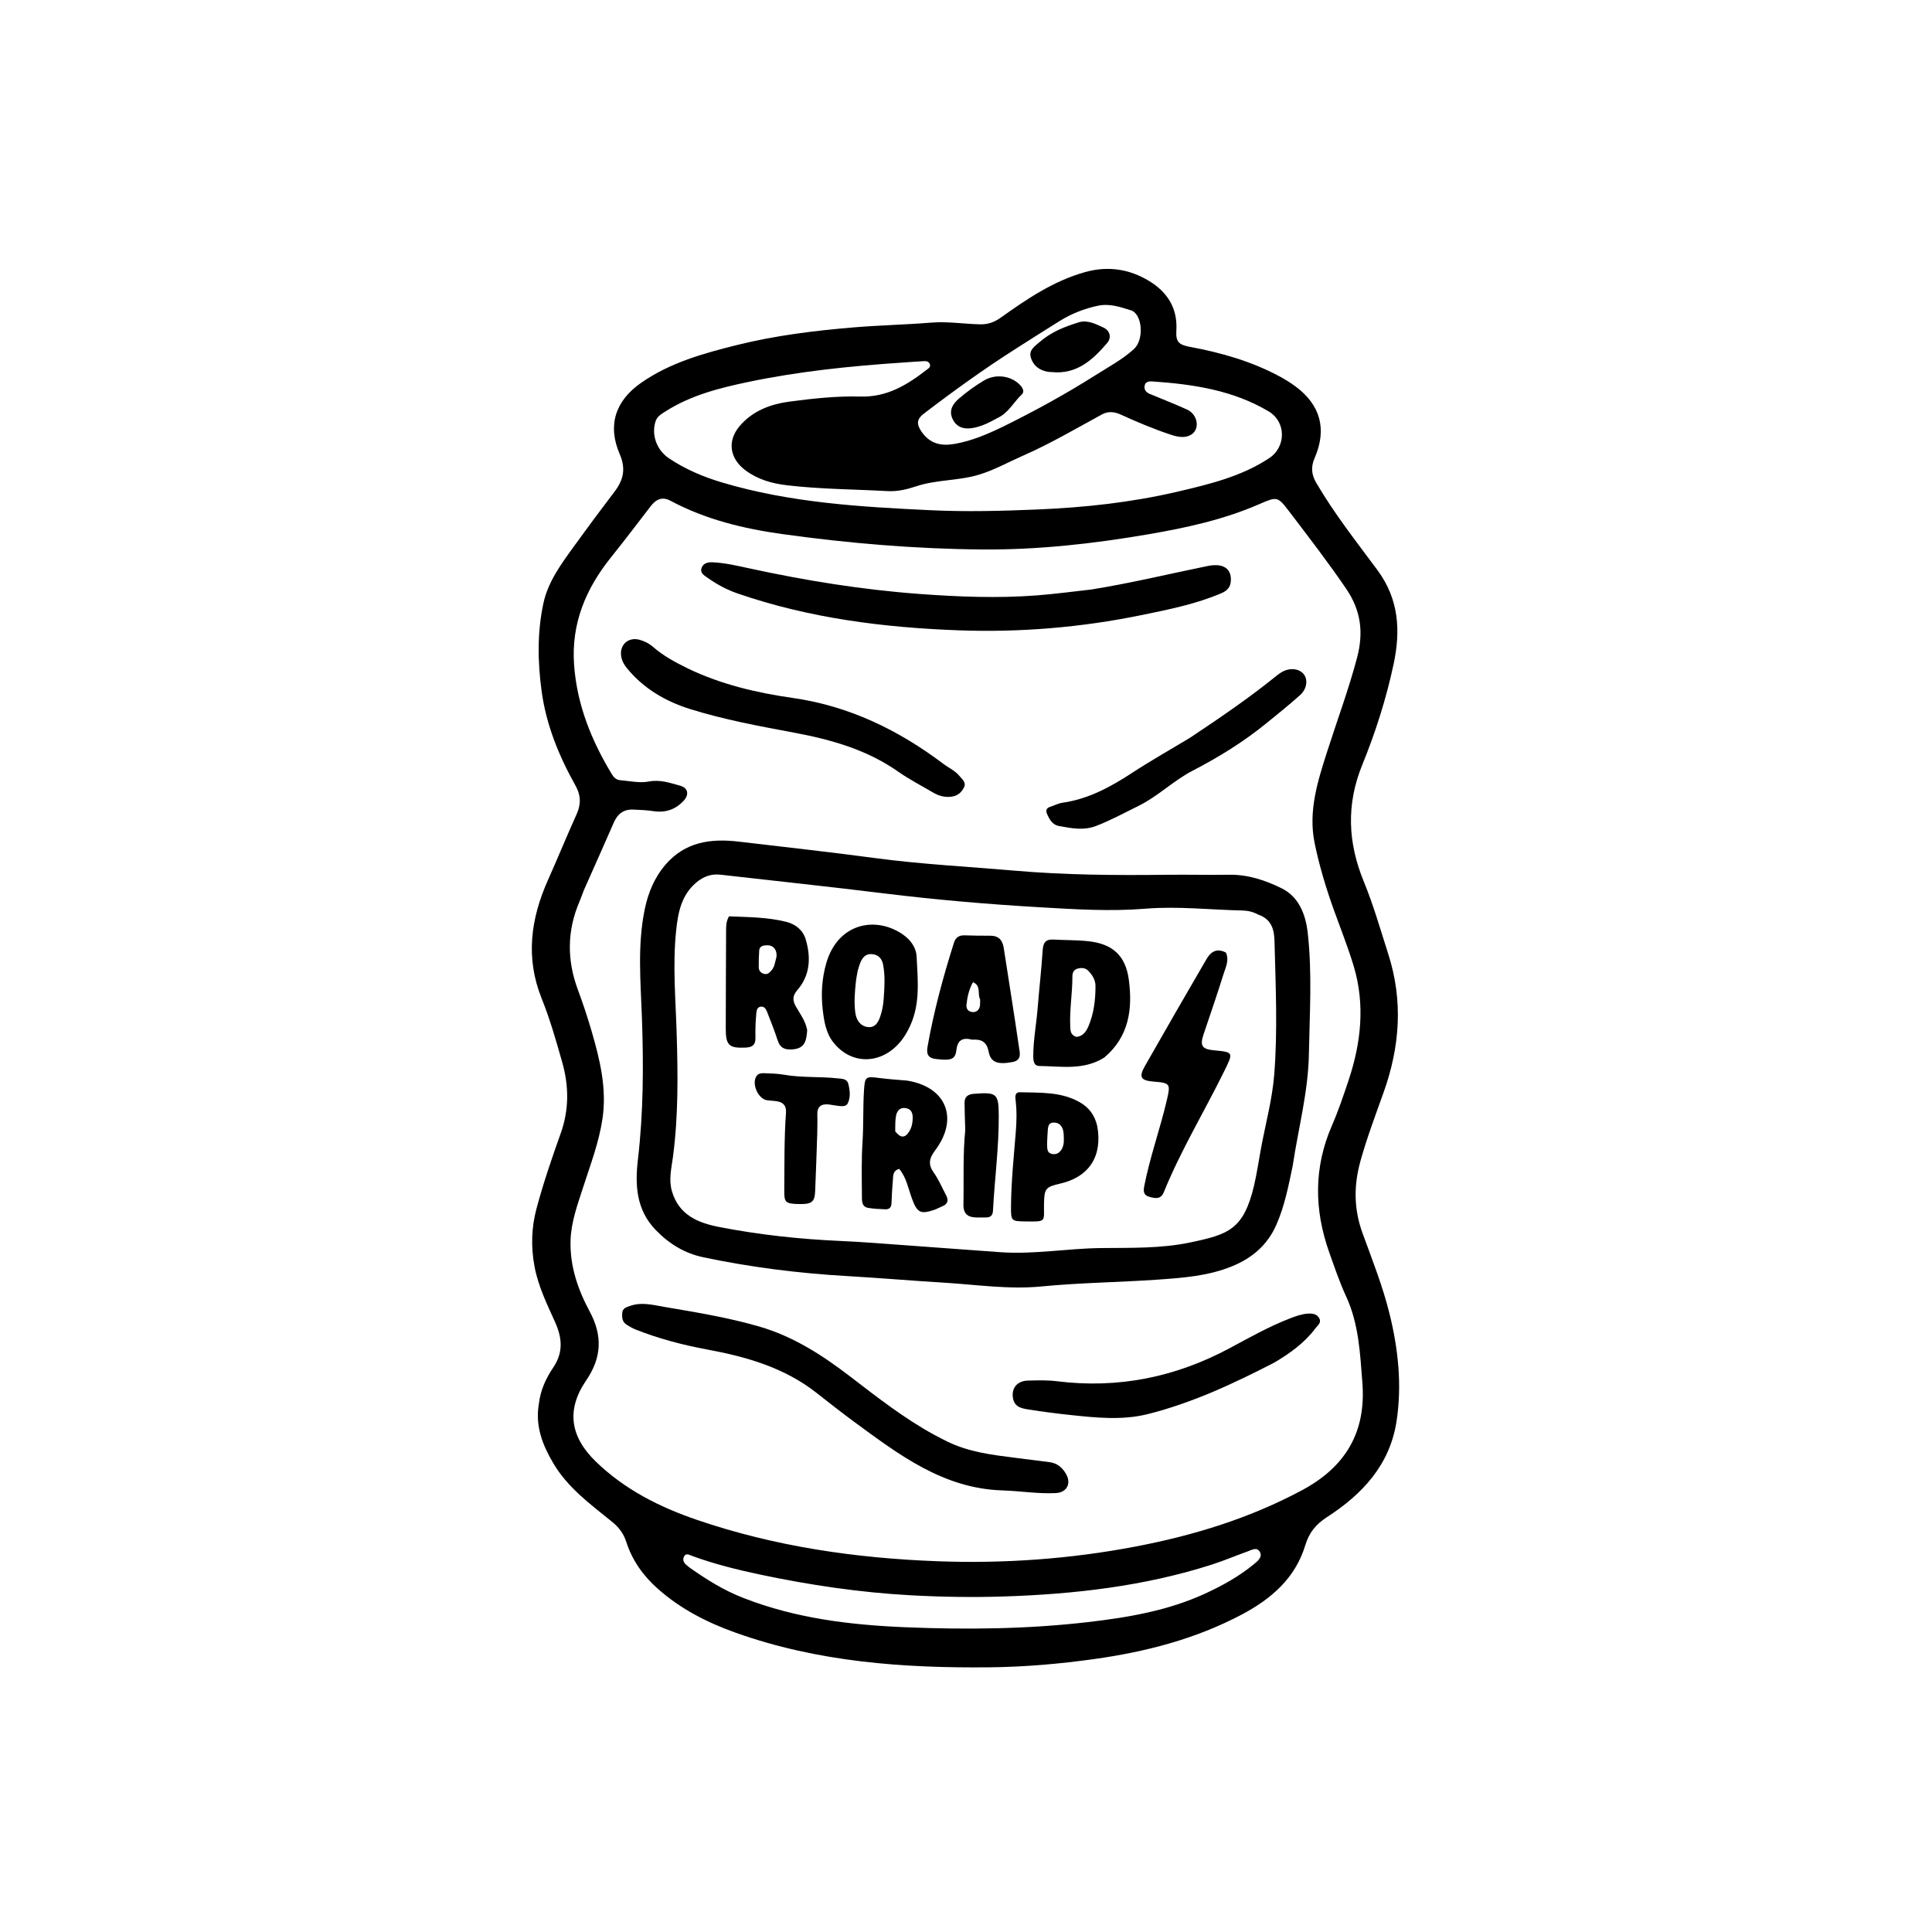 <svg version="1.1" id="Layer_1" xmlns="http://www.w3.org/2000/svg" xmlns:xlink="http://www.w3.org/1999/xlink" x="0px" y="0px"
	 width="100%" viewBox="0 0 1024 1024" enable-background="new 0 0 1024 1024" xml:space="preserve">
<path fill="#000000" opacity="1" stroke="none" 
	d="
M285.632,743.92 
	C286.501,736.525 289.542,730.294 293.313,724.672 
	C298.741,716.579 297.862,708.861 294.15,700.623 
	C289.851,691.082 285.232,681.664 283.293,671.201 
	C281.378,660.871 281.645,650.737 284.355,640.586 
	C287.964,627.062 292.504,613.845 297.197,600.677 
	C301.657,588.161 301.577,575.663 297.966,562.941 
	C294.737,551.569 291.498,540.167 287.102,529.232 
	C278.403,507.594 281.289,486.904 290.472,466.349 
	C295.634,454.797 300.408,443.071 305.622,431.543 
	C308.026,426.227 307.889,421.486 305.019,416.361 
	C296.263,400.727 289.521,384.334 287.082,366.395 
	C284.957,350.772 284.706,335.132 288.025,319.712 
	C290.492,308.254 297.494,298.87 304.226,289.542 
	C311.245,279.817 318.401,270.187 325.67,260.648 
	C330.374,254.475 331.855,248.517 328.501,240.798 
	C321.838,225.464 326.123,212.437 339.828,202.886 
	C355.177,192.189 372.851,187.29 390.644,182.864 
	C411.017,177.797 431.779,175.242 452.698,173.503 
	C466.31,172.372 479.955,172.103 493.553,170.994 
	C502.245,170.286 510.842,171.704 519.494,171.897 
	C523.779,171.992 527.068,170.744 530.503,168.297 
	C544.351,158.434 558.424,148.891 575.091,144.219 
	C587.145,140.84 598.627,142.548 609.181,149.005 
	C618.783,154.879 624.198,163.391 623.494,175.149 
	C623.14,181.074 624.666,182.723 630.559,183.818 
	C646.993,186.875 662.971,191.366 677.803,199.29 
	C680.878,200.933 683.888,202.769 686.685,204.843 
	C699.889,214.636 703.409,227.545 696.799,242.714 
	C694.727,247.47 695.063,251.508 697.647,255.93 
	C707.175,272.233 718.864,287.033 730.051,302.139 
	C741.488,317.581 742.409,334.277 738.642,351.996 
	C734.755,370.276 729.069,388.104 722.05,405.329 
	C713.457,426.416 714.372,446.611 722.865,467.306 
	C727.974,479.754 731.665,492.76 735.787,505.594 
	C743.777,530.468 741.993,554.726 733.349,578.963 
	C729.047,591.024 724.508,602.999 721.066,615.378 
	C717.463,628.335 717.528,640.864 722.158,653.57 
	C727.284,667.635 732.852,681.655 736.437,696.138 
	C741.08,714.892 743.179,734.192 740.159,753.532 
	C736.57,776.516 722.019,792 703.414,804.045 
	C697.433,807.917 693.87,812.24 691.769,819.167 
	C686.516,836.488 673.727,847.498 658.229,855.711 
	C633.789,868.662 607.461,875.466 580.273,879.29 
	C561.806,881.888 543.236,883.516 524.576,883.71 
	C478.768,884.188 433.442,880.904 389.832,865.34 
	C374.839,859.99 360.804,852.833 348.744,842.158 
	C340.953,835.26 335.102,827.112 331.928,817.202 
	C330.493,812.722 327.941,809.432 324.282,806.472 
	C312.902,797.267 300.935,788.531 293.299,775.611 
	C287.633,766.023 283.541,755.908 285.632,743.92 
M309.437,471.869 
	C308.664,473.89 307.958,475.94 307.108,477.929 
	C300.498,493.385 300.454,508.901 306.298,524.612 
	C308.965,531.778 311.38,539.056 313.521,546.396 
	C317.956,561.604 321.721,576.932 319.317,593.015 
	C317.436,605.604 312.898,617.435 309.017,629.455 
	C306.053,638.631 302.683,647.737 302.401,657.517 
	C302.011,671.054 306.274,683.458 312.569,695.161 
	C319.385,707.833 318.99,719.505 310.685,731.648 
	C300.032,747.223 302.189,761.443 315.76,774.629 
	C331.045,789.48 349.603,798.799 369.43,805.575 
	C410.827,819.721 453.719,825.914 497.257,827.505 
	C532.423,828.79 567.413,826.282 602.042,819.663 
	C632.767,813.789 662.383,804.699 690.089,789.851 
	C712.948,777.599 724.158,759.315 722.087,732.817 
	C720.865,717.17 720.201,701.676 713.454,687.083 
	C709.971,679.549 707.304,671.622 704.522,663.783 
	C696.527,641.251 696.242,618.901 705.92,596.644 
	C709.363,588.726 712.141,580.498 714.865,572.292 
	C721.449,552.453 723.588,532.29 717.457,511.958 
	C714.435,501.937 710.529,492.181 706.986,482.318 
	C702.82,470.719 699.262,458.945 696.783,446.863 
	C693.282,429.798 698.462,413.841 703.534,398.017 
	C708.812,381.551 714.84,365.345 719.275,348.586 
	C722.775,335.359 721.4,323.662 713.532,312.101 
	C704.051,298.17 693.789,284.866 683.605,271.484 
	C677.159,263.014 677.05,263.025 667.238,267.292 
	C648.48,275.45 628.718,279.741 608.656,283.181 
	C579.4,288.196 550.012,291.489 520.308,291.231 
	C484.988,290.924 449.848,287.96 414.881,283.11 
	C394.19,280.24 374.011,275.377 355.389,265.417 
	C351.061,263.101 347.773,264.553 344.978,268.183 
	C337.968,277.287 331.032,286.452 323.838,295.409 
	C310.449,312.081 302.704,330.526 304.279,352.396 
	C305.802,373.537 313.46,392.439 324.259,410.31 
	C325.218,411.896 326.589,413.331 328.538,413.495 
	C333.668,413.926 339.004,415.159 343.905,414.223 
	C349.94,413.071 355.093,414.951 360.461,416.428 
	C364.702,417.596 365.402,421.132 362.333,424.434 
	C357.937,429.164 352.574,430.906 346.158,429.902 
	C342.724,429.364 339.214,429.273 335.732,429.099 
	C330.599,428.842 327.342,431.336 325.314,436.004 
	C320.208,447.762 314.94,459.45 309.437,471.869 
M610.325,209.152 
	C616.622,211.786 622.989,214.263 629.194,217.098 
	C634.934,219.72 636.163,227.581 631.213,230.465 
	C627.952,232.365 624.09,231.579 620.546,230.401 
	C611.532,227.406 602.777,223.743 594.154,219.789 
	C590.716,218.212 587.404,217.834 584.095,219.638 
	C570.245,227.19 556.644,235.18 542.151,241.545 
	C534.546,244.885 527.302,248.956 519.289,251.465 
	C508.252,254.921 496.481,254.1 485.504,257.781 
	C480.625,259.418 475.64,260.586 470.336,260.293 
	C452.559,259.31 434.733,259.303 417.013,257.188 
	C409.09,256.242 401.769,254.179 395.229,249.372 
	C386.723,243.118 385.321,233.786 391.945,225.93 
	C398.934,217.642 408.519,214.166 418.642,212.833 
	C430.983,211.208 443.517,209.839 455.917,210.185 
	C470.124,210.582 480.744,204.059 491.133,196.005 
	C492.056,195.289 493.243,194.682 492.914,193.294 
	C492.54,191.717 491.158,191.337 489.77,191.408 
	C485.95,191.604 482.137,191.915 478.32,192.172 
	C450.913,194.015 423.612,196.784 396.692,202.427 
	C381.351,205.642 366.165,209.463 352.713,218.058 
	C350.618,219.397 348.343,220.655 347.494,223.219 
	C345.1,230.443 348.041,238.543 354.583,242.927 
	C363.243,248.729 372.722,252.745 382.668,255.71 
	C418.86,266.499 456.255,268.69 493.604,270.442 
	C512.365,271.322 531.22,270.821 550.051,270.031 
	C575.057,268.981 599.783,266.285 624.137,260.591 
	C640.995,256.65 657.87,252.597 672.649,242.875 
	C681.762,236.88 681.737,223.589 672.429,218.054 
	C653.577,206.844 632.59,203.678 611.2,202.198 
	C609.441,202.076 607.177,201.971 606.696,204.336 
	C606.247,206.546 607.382,208.184 610.325,209.152 
M394.333,847.071 
	C421.828,857.787 450.746,861.265 479.846,862.472 
	C512.11,863.809 544.42,863.48 576.605,859.751 
	C598.004,857.271 619.107,853.685 638.843,844.596 
	C648.074,840.344 656.965,835.371 664.839,828.861 
	C666.639,827.373 669.234,825.225 667.785,822.594 
	C666.176,819.674 663.299,821.581 661.088,822.359 
	C654.81,824.569 648.68,827.224 642.346,829.253 
	C606.547,840.716 569.581,844.934 532.231,846.157 
	C515.769,846.696 499.283,846.436 482.785,845.537 
	C455.809,844.066 429.233,840.126 402.863,834.557 
	C390.655,831.979 378.546,828.959 366.795,824.661 
	C365.372,824.141 363.512,822.888 362.468,825.156 
	C361.676,826.876 362.481,828.393 363.899,829.554 
	C364.543,830.082 365.172,830.632 365.853,831.108 
	C374.605,837.228 383.58,842.955 394.333,847.071 
M531.644,226.121 
	C548.523,217.801 565.011,208.773 580.902,198.688 
	C587.775,194.326 595.041,190.474 601.073,184.938 
	C606.499,179.958 605.517,166.374 599.413,164.475 
	C593.846,162.744 588.119,160.724 581.892,162.047 
	C574.63,163.591 567.9,166.262 561.638,170.141 
	C553.862,174.959 546.165,179.906 538.443,184.811 
	C521.588,195.515 505.415,207.185 489.568,219.316 
	C486.074,221.991 485.58,224.604 488.308,228.613 
	C492.867,235.313 498.89,236.554 506.152,235.251 
	C514.911,233.679 523.033,230.319 531.644,226.121 
z"/>
<path fill="#000000" opacity="1" stroke="none" 
	d="
M685.163,617.87 
	C682.91,628.71 680.876,639.118 676.57,648.996 
	C671.798,659.942 663.639,666.85 652.849,671.229 
	C640.289,676.328 626.999,677.286 613.727,678.222 
	C593.145,679.674 572.5,679.84 551.929,681.85 
	C534.631,683.539 517.346,680.868 500.072,679.822 
	C482.962,678.786 465.878,677.319 448.765,676.331 
	C423.152,674.851 397.778,671.658 372.677,666.355 
	C362.763,664.261 354.56,659.189 347.527,651.905 
	C337.185,641.195 336.523,628.095 338.111,614.549 
	C341.026,589.671 341.12,564.77 340.243,539.77 
	C339.568,520.523 337.766,501.156 341.705,482.013 
	C343.503,473.274 346.836,465.147 352.749,458.265 
	C363.127,446.19 376.739,444.331 391.446,446.069 
	C415.535,448.916 439.652,451.563 463.691,454.788 
	C488.253,458.083 512.987,459.317 537.638,461.459 
	C564.515,463.795 591.52,463.977 618.51,463.651 
	C629.505,463.518 640.505,463.798 651.499,463.632 
	C661.456,463.481 670.7,466.574 679.279,470.808 
	C688.559,475.388 692.05,484.858 693.126,494.434 
	C695.53,515.831 694.125,537.337 693.737,558.81 
	C693.378,578.742 688.152,597.913 685.163,617.87 
M666.724,484.688 
	C664.182,483.286 661.356,482.648 658.555,482.587 
	C641.406,482.213 624.238,480.227 607.119,481.625 
	C588.413,483.152 569.765,481.949 551.196,480.873 
	C523.639,479.274 496.103,476.91 468.67,473.529 
	C439.786,469.97 410.839,466.915 381.924,463.609 
	C376.981,463.044 372.889,464.527 369.068,467.741 
	C361.067,474.472 359.364,483.745 358.366,493.275 
	C356.467,511.407 358.099,529.569 358.648,547.684 
	C359.315,569.689 359.566,591.577 356.641,613.478 
	C355.87,619.251 354.364,625.184 356.118,631.289 
	C359.794,644.083 370.08,648.184 381.306,650.361 
	C402.533,654.479 424.009,656.803 445.636,657.745 
	C456.936,658.238 468.218,659.174 479.503,659.98 
	C496.418,661.189 513.325,662.497 530.241,663.691 
	C548.1,664.952 565.78,661.681 583.608,661.496 
	C599.384,661.332 615.371,661.782 630.866,658.522 
	C651.011,654.284 659.178,651.76 664.685,628.309 
	C666.201,621.851 667.131,615.255 668.341,608.725 
	C670.764,595.656 674.329,582.679 675.372,569.502 
	C677.224,546.104 676.115,522.582 675.52,499.121 
	C675.372,493.303 674.366,487.269 666.724,484.688 
z"/>
<path fill="#000000" opacity="1" stroke="none" 
	d="
M578.525,312.44 
	C599.471,309.057 619.664,304.171 640.004,300.012 
	C647.701,298.437 652.132,300.887 652.388,306.607 
	C652.551,310.242 651.287,312.732 647.544,314.336 
	C633.823,320.214 619.309,323.087 604.826,326.052 
	C572.903,332.586 540.574,335.273 508.066,334.082 
	C468.243,332.622 428.89,327.64 390.941,314.548 
	C385.211,312.571 379.989,309.743 375.069,306.273 
	C373.155,304.923 370.785,303.639 371.938,300.796 
	C372.956,298.287 375.505,297.916 377.879,298.034 
	C384.369,298.355 390.665,299.839 397.004,301.215 
	C426.885,307.701 456.999,312.59 487.544,314.823 
	C508.153,316.331 528.74,317.146 549.354,315.583 
	C558.956,314.854 568.515,313.566 578.525,312.44 
z"/>
<path fill="#000000" opacity="1" stroke="none" 
	d="
M501.943,763.981 
	C513.544,769.698 525.795,771.095 538.006,772.658 
	C544.102,773.439 550.201,774.201 556.297,774.98 
	C560.463,775.513 563.206,777.955 565.174,781.514 
	C567.866,786.382 565.32,791.059 559.698,791.355 
	C550.181,791.856 540.76,790.242 531.287,789.945 
	C499.796,788.959 476.291,770.881 452.49,753.426 
	C445.776,748.502 439.244,743.326 432.691,738.185 
	C415.649,724.816 395.625,719.123 374.792,715.257 
	C361.871,712.86 349.151,709.535 336.895,704.674 
	C335.207,704.005 333.597,703.072 332.067,702.083 
	C329.803,700.62 329.596,698.296 329.801,695.868 
	C330.015,693.327 332.033,692.845 333.933,692.165 
	C340.06,689.974 346.112,691.668 352.104,692.683 
	C368.977,695.539 385.883,698.313 402.358,703.073 
	C420.436,708.296 435.905,718.294 450.672,729.63 
	C465.069,740.683 479.375,751.899 495.398,760.615 
	C497.442,761.727 499.531,762.755 501.943,763.981 
z"/>
<path fill="#000000" opacity="1" stroke="none" 
	d="
M364.633,354.336 
	C382.416,362.839 401.068,367.202 420.009,369.9 
	C450.036,374.177 476.141,386.878 500.043,404.887 
	C502.828,406.986 506.148,408.404 508.411,411.155 
	C509.837,412.889 512.174,414.548 511.001,417.174 
	C509.726,420.025 507.385,421.926 504.098,422.292 
	C500.656,422.676 497.491,421.803 494.547,420.064 
	C488.382,416.422 481.964,413.137 476.122,409.034 
	C459.483,397.346 440.588,392.015 420.971,388.342 
	C402.345,384.854 383.643,381.423 365.569,375.75 
	C352.818,371.748 341.23,365.015 332.465,354.381 
	C330.967,352.564 329.765,350.594 329.306,348.232 
	C328.082,341.925 332.895,337.378 339.099,339.133 
	C341.662,339.858 344.079,341.071 346.114,342.856 
	C351.557,347.629 357.868,350.993 364.633,354.336 
z"/>
<path fill="#000000" opacity="1" stroke="none" 
	d="
M675.211,722.298 
	C653.541,733.464 631.794,743.608 608.426,749.483 
	C594.862,752.893 580.944,751.434 567.181,749.963 
	C559.914,749.186 552.653,748.269 545.438,747.11 
	C541.894,746.541 537.932,746.008 536.976,741.412 
	C535.838,735.943 538.956,731.91 544.769,731.746 
	C549.924,731.601 555.149,731.454 560.246,732.089 
	C592.714,736.132 623.108,729.921 651.857,714.504 
	C662.261,708.924 672.573,703.097 683.634,698.808 
	C686.759,697.597 689.915,696.45 693.242,696.239 
	C695.545,696.092 698.099,696.394 699.311,698.829 
	C700.45,701.118 698.41,702.428 697.248,703.983 
	C691.442,711.751 683.768,717.271 675.211,722.298 
z"/>
<path fill="#000000" opacity="1" stroke="none" 
	d="
M630.922,390.907 
	C646.736,380.376 662.128,369.878 676.628,358.134 
	C677.402,357.506 678.228,356.935 679.069,356.401 
	C683.16,353.801 688.357,354.174 690.921,357.229 
	C693.304,360.068 692.798,365.047 689.078,368.4 
	C683.277,373.63 677.147,378.498 671.088,383.436 
	C659.045,393.25 645.874,401.357 632.118,408.479 
	C621.894,413.773 613.74,422.101 603.33,427.195 
	C595.873,430.843 588.627,434.852 580.826,437.816 
	C574.174,440.343 567.697,438.95 561.188,437.779 
	C557.717,437.154 556.144,434.148 554.877,431.212 
	C554.226,429.705 554.562,428.286 556.474,427.683 
	C558.687,426.985 560.812,425.798 563.068,425.478 
	C576.781,423.536 588.589,417.129 599.896,409.725 
	C609.928,403.156 620.375,397.304 630.922,390.907 
z"/>
<path fill="#000000" opacity="1" stroke="none" 
	d="
M551.173,181.163 
	C557.338,175.82 564.495,173.095 571.732,170.844 
	C576.364,169.403 580.94,171.772 585.051,173.728 
	C588.294,175.271 589.246,178.946 586.854,181.753 
	C579.152,190.791 570.599,198.602 557.342,197.198 
	C556.847,197.146 556.34,197.198 555.849,197.128 
	C551.162,196.455 547.706,193.991 546.354,189.454 
	C545.185,185.531 548.392,183.544 551.173,181.163 
z"/>
<path fill="#000000" opacity="1" stroke="none" 
	d="
M528.565,221.625 
	C524.301,223.99 520.318,225.998 515.804,226.814 
	C510.602,227.754 506.662,226.29 504.699,221.633 
	C502.945,217.47 504.977,214.074 508.204,211.296 
	C512.37,207.708 516.806,204.495 521.518,201.676 
	C527.791,197.925 536.118,199.134 540.784,204.21 
	C542.235,205.789 543.039,207.702 541.589,209.054 
	C537.26,213.091 534.593,218.839 528.565,221.625 
z"/>
<path fill="#000000" opacity="1" stroke="none" 
	d="
M649.803,504.921 
	C651.58,509.122 649.611,512.687 648.523,516.196 
	C645.176,526.995 641.456,537.678 637.857,548.398 
	C635.932,554.129 637.129,556.065 643.028,556.634 
	C653.881,557.681 653.822,557.652 648.942,567.585 
	C638.385,589.074 625.908,609.607 616.859,631.844 
	C615.286,635.71 612.583,635.209 609.462,634.437 
	C606.188,633.627 605.902,631.624 606.457,628.764 
	C609.473,613.24 614.898,598.354 618.473,582.976 
	C620.447,574.483 620.268,573.972 611.552,573.278 
	C604.601,572.725 603.451,570.969 606.878,564.935 
	C617.64,545.986 628.551,527.122 639.511,508.287 
	C641.721,504.489 644.876,502.303 649.803,504.921 
z"/>
<path fill="#000000" opacity="1" stroke="none" 
	d="
M585.313,560.502 
	C574.321,567.439 562.453,565.13 550.912,564.994 
	C547.923,564.959 547.645,562.243 547.648,559.738 
	C547.659,551.222 549.298,542.86 549.971,534.406 
	C550.79,524.128 551.977,513.877 552.644,503.591 
	C552.902,499.603 554.273,497.761 558.348,497.991 
	C564.498,498.337 570.69,498.214 576.803,498.864 
	C589.516,500.216 596.61,506.356 598.311,519.33 
	C600.317,534.63 598.534,549.339 585.313,560.502 
M570.468,549.571 
	C573.991,549.297 575.692,546.755 576.883,543.971 
	C579.806,537.134 580.655,529.86 580.627,522.501 
	C580.615,519.385 578.97,516.776 576.847,514.558 
	C575.297,512.938 573.281,512.851 571.261,513.35 
	C569.143,513.873 568.394,515.546 568.397,517.52 
	C568.408,526.513 566.802,535.436 567.274,544.45 
	C567.382,546.508 567.436,548.505 570.468,549.571 
z"/>
<path fill="#000000" opacity="1" stroke="none" 
	d="
M480.844,572.751 
	C501.644,576.125 508.31,592.907 495.609,609.759 
	C492.343,614.093 491.867,617.264 495.003,621.67 
	C497.587,625.299 499.329,629.527 501.442,633.49 
	C502.916,636.253 502.321,638.247 499.309,639.423 
	C497.918,639.967 496.617,640.757 495.208,641.235 
	C487.872,643.726 486.103,642.742 483.382,635.353 
	C481.403,629.98 480.446,624.115 476.601,619.536 
	C473.259,620.449 473.435,622.984 473.258,625.226 
	C472.931,629.372 472.627,633.525 472.508,637.68 
	C472.44,640.057 471.294,641.058 469.115,640.953 
	C466.127,640.809 463.111,640.715 460.173,640.212 
	C456.553,639.592 456.861,636.332 456.839,633.843 
	C456.757,624.354 456.547,614.838 457.151,605.382 
	C457.736,596.228 457.355,587.071 457.937,577.935 
	C458.404,570.596 458.799,570.404 466.009,571.359 
	C470.783,571.992 475.602,572.286 480.844,572.751 
M474.478,599.611 
	C477.293,603.285 479.704,603.326 481.951,599.628 
	C483.268,597.459 483.753,595.03 483.754,592.476 
	C483.756,589.863 482.961,587.825 480.146,587.33 
	C477.004,586.778 475.431,588.757 474.908,591.411 
	C474.433,593.824 474.533,596.35 474.478,599.611 
z"/>
<path fill="#000000" opacity="1" stroke="none" 
	d="
M427.83,546.03 
	C427.436,551.172 426.862,555.494 420.533,556.147 
	C416.225,556.592 413.552,555.689 412.154,551.339 
	C410.581,546.441 408.658,541.653 406.785,536.857 
	C406.19,535.333 405.46,533.446 403.508,533.521 
	C401.033,533.615 400.955,536.053 400.806,537.686 
	C400.429,541.813 400.309,545.982 400.398,550.128 
	C400.477,553.823 398.732,555.082 395.284,555.244 
	C386.491,555.657 384.666,554.101 384.671,545.306 
	C384.681,528.003 384.784,510.701 384.845,493.399 
	C384.854,490.898 384.842,488.397 386.373,485.676 
	C396.393,486.105 406.659,486.074 416.713,488.586 
	C421.781,489.852 425.626,493.108 427.041,497.88 
	C429.851,507.357 429.49,516.793 422.644,524.713 
	C419.944,527.837 420.011,530.321 421.919,533.627 
	C424.147,537.488 426.941,541.115 427.83,546.03 
M411.533,507.239 
	C411.699,505.726 411.572,504.28 410.677,502.973 
	C409.368,501.063 407.433,500.876 405.395,501.078 
	C403.761,501.24 402.495,502.044 402.387,503.802 
	C402.204,506.76 402.098,509.731 402.146,512.693 
	C402.175,514.526 403.267,515.759 405.095,516.195 
	C406.824,516.607 407.854,515.495 408.868,514.374 
	C410.508,512.563 410.734,510.199 411.533,507.239 
z"/>
<path fill="#000000" opacity="1" stroke="none" 
	d="
M481.224,546.063 
	C472.272,563.409 453.265,566.581 441.988,552.871 
	C437.781,547.756 436.79,541.407 436.062,535.135 
	C435.094,526.807 435.634,518.442 437.97,510.406 
	C444.048,489.498 463.646,485.438 478.01,494.93 
	C482.471,497.878 485.586,502.037 485.835,507.126 
	C486.473,520.177 488.027,533.463 481.224,546.063 
M454.659,514.3 
	C454.318,516.262 453.865,518.212 453.655,520.188 
	C453.077,525.644 452.602,531.114 453.31,536.597 
	C453.828,540.609 455.913,543.83 459.918,544.355 
	C464.21,544.918 465.808,541.198 466.855,537.818 
	C467.681,535.148 468.168,532.312 468.361,529.52 
	C468.782,523.4 469.242,517.239 468.038,511.158 
	C467.394,507.904 465.344,505.839 461.848,505.684 
	C458.664,505.543 457.089,507.644 455.983,510.22 
	C455.528,511.281 455.268,512.426 454.659,514.3 
z"/>
<path fill="#000000" opacity="1" stroke="none" 
	d="
M515.298,551.056 
	C509.919,549.699 507.505,551.42 506.876,556.723 
	C506.295,561.617 503.932,562.252 495.896,561.272 
	C491.51,560.737 491.003,558.223 491.647,554.597 
	C494.958,535.933 499.903,517.69 505.622,499.64 
	C506.5,496.868 508.337,495.659 511.229,495.747 
	C515.715,495.883 520.206,495.991 524.693,495.945 
	C529.144,495.9 531.338,498.103 531.994,502.378 
	C534.682,519.918 537.547,537.433 540.076,554.995 
	C540.497,557.918 541.78,561.932 536.637,562.899 
	C528.75,564.382 525.097,563.118 524.009,557.412 
	C523.054,552.405 520.403,550.667 515.298,551.056 
M519.496,529.695 
	C517.912,526.918 520.249,522.507 515.698,520.572 
	C513.558,524.456 512.681,528.449 512.246,532.555 
	C512.046,534.439 512.943,535.899 514.805,536.318 
	C516.819,536.77 518.481,535.927 519.185,533.936 
	C519.56,532.877 519.461,531.652 519.496,529.695 
z"/>
<path fill="#000000" opacity="1" stroke="none" 
	d="
M581.58,596.919 
	C584.424,612.87 577.199,623.843 561.945,627.327 
	C554.15,629.107 553.495,629.951 553.343,638.129 
	C553.169,647.506 554.99,647.55 543.776,647.387 
	C535.866,647.272 535.786,647.237 535.859,639.111 
	C535.977,626.136 537.313,613.234 538.362,600.316 
	C538.821,594.667 538.992,589.022 538.315,583.384 
	C538.062,581.273 537.827,578.84 540.663,578.919 
	C551.394,579.216 562.31,578.576 572.2,584.159 
	C577.14,586.947 580.234,591.001 581.58,596.919 
M555.172,601.807 
	C555.107,603.623 554.944,605.442 555.003,607.254 
	C555.062,609.07 555.133,611.077 557.438,611.591 
	C559.834,612.124 561.597,611.099 562.789,608.985 
	C564.173,606.53 563.866,603.854 563.769,601.234 
	C563.647,597.927 562.187,595.073 558.7,594.988 
	C554.87,594.896 555.517,598.416 555.172,601.807 
z"/>
<path fill="#000000" opacity="1" stroke="none" 
	d="
M433.154,600.951 
	C432.793,611.422 432.5,621.408 432.046,631.388 
	C431.78,637.247 430.184,638.354 423.058,638.16 
	C416.402,637.978 415.624,637.295 415.679,631.205 
	C415.802,617.379 415.596,603.543 416.589,589.74 
	C416.841,586.238 415.303,584.353 412.042,583.748 
	C410.25,583.415 408.398,583.423 406.588,583.168 
	C401.748,582.484 398.185,574.219 401.042,570.234 
	C402.006,568.889 403.646,568.75 405.133,568.819 
	C408.62,568.98 412.151,569.015 415.572,569.624 
	C424.974,571.296 434.52,570.503 443.948,571.552 
	C446.233,571.806 448.913,571.628 449.646,574.565 
	C450.498,577.981 450.892,581.547 449.317,584.829 
	C448.507,586.516 446.456,586.332 444.798,586.187 
	C442.981,586.029 441.188,585.607 439.374,585.398 
	C435.241,584.92 433.023,586.523 433.199,590.966 
	C433.325,594.126 433.178,597.297 433.154,600.951 
z"/>
<path fill="#000000" opacity="1" stroke="none" 
	d="
M511.604,599.004 
	C511.47,593.906 511.261,589.26 511.228,584.612 
	C511.206,581.412 512.852,579.997 516.17,579.742 
	C528.401,578.801 529.311,579.545 529.362,591.521 
	C529.432,608.325 527.172,624.984 526.294,641.728 
	C526.161,644.264 524.953,645.307 522.538,645.276 
	C520.875,645.255 519.212,645.307 517.549,645.286 
	C512.981,645.228 510.536,643.366 510.642,638.33 
	C510.915,625.37 510.264,612.39 511.604,599.004 
z"/>
</svg>